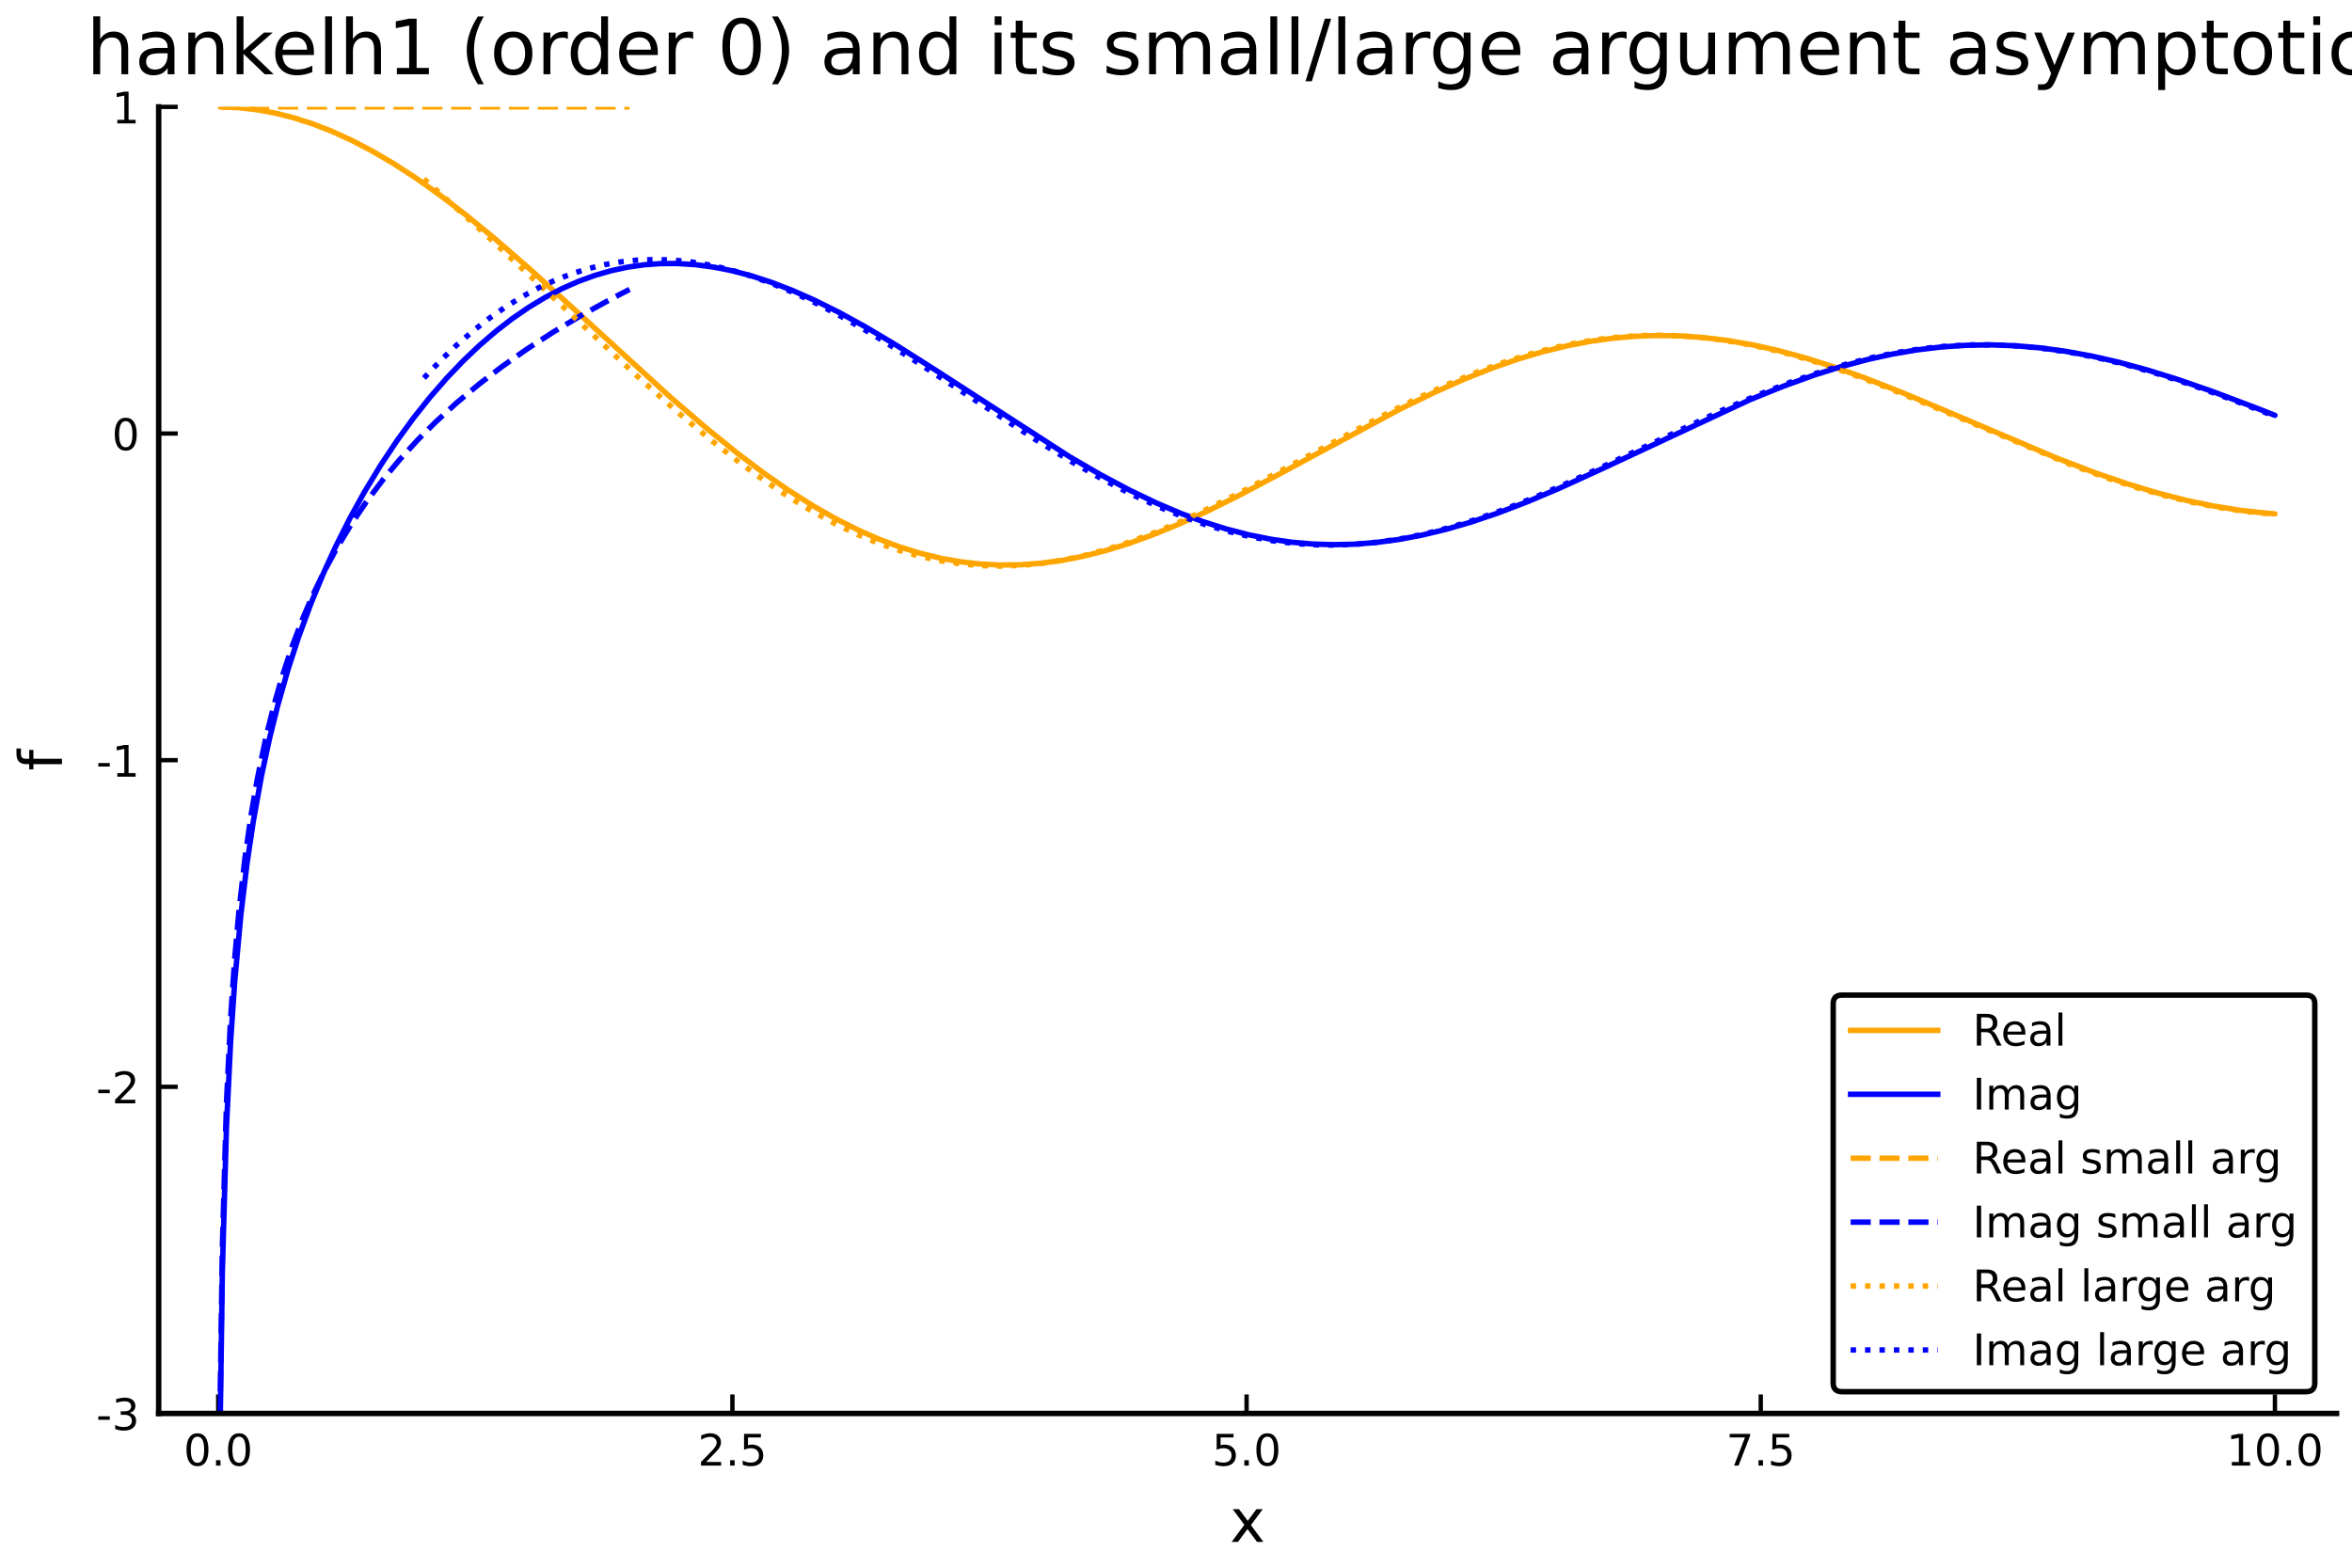 <?xml version="1.0" encoding="utf-8" standalone="no"?>
<!DOCTYPE svg PUBLIC "-//W3C//DTD SVG 1.1//EN"
  "http://www.w3.org/Graphics/SVG/1.1/DTD/svg11.dtd">
<!-- Created with matplotlib (https://matplotlib.org/) -->
<svg height="288pt" version="1.1" viewBox="0 0 432 288" width="432pt" xmlns="http://www.w3.org/2000/svg" xmlns:xlink="http://www.w3.org/1999/xlink">
 <defs>
  <style type="text/css">*{stroke-linecap:butt;stroke-linejoin:round;}</style>
 </defs>
 <g id="figure_1">
  <g id="patch_1">
   <path d="M 0 288 
L 432 288 
L 432 0 
L 0 0 
z
" style="fill:#ffffff;"/>
  </g>
  <g id="axes_1">
   <g id="patch_2">
    <path d="M 29.145 259.665 
L 429.165 259.665 
L 429.165 19.635 
L 29.145 19.635 
z
" style="fill:#ffffff;"/>
   </g>
   <g id="line2d_1">
    <path clip-path="url(#p95ff1a5fd1)" d="M 40.466 19.636 
L 43.866 19.785 
L 47.266 20.175 
L 50.665 20.805 
L 54.065 21.671 
L 57.465 22.767 
L 60.865 24.088 
L 64.642 25.808 
L 68.42 27.781 
L 72.197 29.994 
L 76.353 32.684 
L 80.886 35.898 
L 85.797 39.669 
L 91.085 44.015 
L 97.507 49.6 
L 105.818 57.15 
L 123.195 73.02 
L 129.616 78.55 
L 135.283 83.139 
L 140.194 86.843 
L 144.727 89.999 
L 149.26 92.876 
L 153.415 95.247 
L 157.57 97.348 
L 161.348 99.012 
L 165.125 100.434 
L 168.903 101.609 
L 172.681 102.534 
L 176.458 103.208 
L 179.858 103.599 
L 183.635 103.799 
L 187.413 103.755 
L 191.191 103.474 
L 194.968 102.965 
L 198.746 102.239 
L 202.901 101.202 
L 207.056 99.933 
L 211.589 98.31 
L 216.5 96.301 
L 221.789 93.89 
L 227.833 90.886 
L 235.766 86.672 
L 256.92 75.274 
L 263.342 72.143 
L 269.008 69.628 
L 273.919 67.676 
L 278.83 65.965 
L 283.363 64.619 
L 287.896 63.512 
L 292.051 62.716 
L 296.207 62.136 
L 300.362 61.776 
L 304.517 61.635 
L 308.673 61.713 
L 312.828 62.004 
L 317.361 62.559 
L 321.894 63.347 
L 326.427 64.356 
L 331.338 65.676 
L 336.627 67.334 
L 342.293 69.342 
L 349.092 72 
L 357.781 75.655 
L 377.802 84.168 
L 384.602 86.775 
L 390.646 88.86 
L 396.312 90.572 
L 401.601 91.925 
L 406.511 92.952 
L 411.422 93.741 
L 415.955 94.251 
L 417.844 94.4 
L 417.844 94.4 
" style="fill:none;stroke:#ffa500;stroke-linecap:round;"/>
   </g>
   <g id="matplotlib.axis_1">
    <g id="xtick_1">
     <g id="line2d_2">
      <defs>
       <path d="M 0 0 
L 0 -3.5 
" id="m5771748c07" style="stroke:#000000;stroke-width:0.8;"/>
      </defs>
      <g>
       <use style="stroke:#000000;stroke-width:0.8;" x="40.088" xlink:href="#m5771748c07" y="259.665"/>
      </g>
     </g>
     <g id="text_1">
      <!-- 0.0 -->
      <g transform="translate(33.727 269.244)scale(0.08 -0.08)">
       <defs>
        <path d="M 31.781 66.406 
Q 24.172 66.406 20.328 58.906 
Q 16.5 51.422 16.5 36.375 
Q 16.5 21.391 20.328 13.891 
Q 24.172 6.391 31.781 6.391 
Q 39.453 6.391 43.281 13.891 
Q 47.125 21.391 47.125 36.375 
Q 47.125 51.422 43.281 58.906 
Q 39.453 66.406 31.781 66.406 
z
M 31.781 74.219 
Q 44.047 74.219 50.516 64.516 
Q 56.984 54.828 56.984 36.375 
Q 56.984 17.969 50.516 8.266 
Q 44.047 -1.422 31.781 -1.422 
Q 19.531 -1.422 13.062 8.266 
Q 6.594 17.969 6.594 36.375 
Q 6.594 54.828 13.062 64.516 
Q 19.531 74.219 31.781 74.219 
z
" id="DejaVuSans-48"/>
        <path d="M 10.688 12.406 
L 21 12.406 
L 21 0 
L 10.688 0 
z
" id="DejaVuSans-46"/>
       </defs>
       <use xlink:href="#DejaVuSans-48"/>
       <use x="63.623" xlink:href="#DejaVuSans-46"/>
       <use x="95.41" xlink:href="#DejaVuSans-48"/>
      </g>
     </g>
    </g>
    <g id="xtick_2">
     <g id="line2d_3">
      <g>
       <use style="stroke:#000000;stroke-width:0.8;" x="134.527" xlink:href="#m5771748c07" y="259.665"/>
      </g>
     </g>
     <g id="text_2">
      <!-- 2.5 -->
      <g transform="translate(128.166 269.244)scale(0.08 -0.08)">
       <defs>
        <path d="M 19.188 8.297 
L 53.609 8.297 
L 53.609 0 
L 7.328 0 
L 7.328 8.297 
Q 12.938 14.109 22.625 23.891 
Q 32.328 33.688 34.812 36.531 
Q 39.547 41.844 41.422 45.531 
Q 43.312 49.219 43.312 52.781 
Q 43.312 58.594 39.234 62.25 
Q 35.156 65.922 28.609 65.922 
Q 23.969 65.922 18.812 64.312 
Q 13.672 62.703 7.812 59.422 
L 7.812 69.391 
Q 13.766 71.781 18.938 73 
Q 24.125 74.219 28.422 74.219 
Q 39.75 74.219 46.484 68.547 
Q 53.219 62.891 53.219 53.422 
Q 53.219 48.922 51.531 44.891 
Q 49.859 40.875 45.406 35.406 
Q 44.188 33.984 37.641 27.219 
Q 31.109 20.453 19.188 8.297 
z
" id="DejaVuSans-50"/>
        <path d="M 10.797 72.906 
L 49.516 72.906 
L 49.516 64.594 
L 19.828 64.594 
L 19.828 46.734 
Q 21.969 47.469 24.109 47.828 
Q 26.266 48.188 28.422 48.188 
Q 40.625 48.188 47.75 41.5 
Q 54.891 34.812 54.891 23.391 
Q 54.891 11.625 47.562 5.094 
Q 40.234 -1.422 26.906 -1.422 
Q 22.312 -1.422 17.547 -0.641 
Q 12.797 0.141 7.719 1.703 
L 7.719 11.625 
Q 12.109 9.234 16.797 8.062 
Q 21.484 6.891 26.703 6.891 
Q 35.156 6.891 40.078 11.328 
Q 45.016 15.766 45.016 23.391 
Q 45.016 31 40.078 35.438 
Q 35.156 39.891 26.703 39.891 
Q 22.75 39.891 18.812 39.016 
Q 14.891 38.141 10.797 36.281 
z
" id="DejaVuSans-53"/>
       </defs>
       <use xlink:href="#DejaVuSans-50"/>
       <use x="63.623" xlink:href="#DejaVuSans-46"/>
       <use x="95.41" xlink:href="#DejaVuSans-53"/>
      </g>
     </g>
    </g>
    <g id="xtick_3">
     <g id="line2d_4">
      <g>
       <use style="stroke:#000000;stroke-width:0.8;" x="228.966" xlink:href="#m5771748c07" y="259.665"/>
      </g>
     </g>
     <g id="text_3">
      <!-- 5.0 -->
      <g transform="translate(222.605 269.244)scale(0.08 -0.08)">
       <use xlink:href="#DejaVuSans-53"/>
       <use x="63.623" xlink:href="#DejaVuSans-46"/>
       <use x="95.41" xlink:href="#DejaVuSans-48"/>
      </g>
     </g>
    </g>
    <g id="xtick_4">
     <g id="line2d_5">
      <g>
       <use style="stroke:#000000;stroke-width:0.8;" x="323.405" xlink:href="#m5771748c07" y="259.665"/>
      </g>
     </g>
     <g id="text_4">
      <!-- 7.5 -->
      <g transform="translate(317.044 269.244)scale(0.08 -0.08)">
       <defs>
        <path d="M 8.203 72.906 
L 55.078 72.906 
L 55.078 68.703 
L 28.609 0 
L 18.312 0 
L 43.219 64.594 
L 8.203 64.594 
z
" id="DejaVuSans-55"/>
       </defs>
       <use xlink:href="#DejaVuSans-55"/>
       <use x="63.623" xlink:href="#DejaVuSans-46"/>
       <use x="95.41" xlink:href="#DejaVuSans-53"/>
      </g>
     </g>
    </g>
    <g id="xtick_5">
     <g id="line2d_6">
      <g>
       <use style="stroke:#000000;stroke-width:0.8;" x="417.844" xlink:href="#m5771748c07" y="259.665"/>
      </g>
     </g>
     <g id="text_5">
      <!-- 10.0 -->
      <g transform="translate(408.938 269.244)scale(0.08 -0.08)">
       <defs>
        <path d="M 12.406 8.297 
L 28.516 8.297 
L 28.516 63.922 
L 10.984 60.406 
L 10.984 69.391 
L 28.422 72.906 
L 38.281 72.906 
L 38.281 8.297 
L 54.391 8.297 
L 54.391 0 
L 12.406 0 
z
" id="DejaVuSans-49"/>
       </defs>
       <use xlink:href="#DejaVuSans-49"/>
       <use x="63.623" xlink:href="#DejaVuSans-48"/>
       <use x="127.246" xlink:href="#DejaVuSans-46"/>
       <use x="159.033" xlink:href="#DejaVuSans-48"/>
      </g>
     </g>
    </g>
    <g id="text_6">
     <!-- x -->
     <g transform="translate(225.9 283.266)scale(0.11 -0.11)">
      <defs>
       <path d="M 54.891 54.688 
L 35.109 28.078 
L 55.906 0 
L 45.312 0 
L 29.391 21.484 
L 13.484 0 
L 2.875 0 
L 24.125 28.609 
L 4.688 54.688 
L 15.281 54.688 
L 29.781 35.203 
L 44.281 54.688 
z
" id="DejaVuSans-120"/>
      </defs>
      <use xlink:href="#DejaVuSans-120"/>
     </g>
    </g>
   </g>
   <g id="matplotlib.axis_2">
    <g id="ytick_1">
     <g id="line2d_7">
      <defs>
       <path d="M 0 0 
L 3.5 0 
" id="m0cb9848ecf" style="stroke:#000000;stroke-width:0.8;"/>
      </defs>
      <g>
       <use style="stroke:#000000;stroke-width:0.8;" x="29.145" xlink:href="#m0cb9848ecf" y="259.665"/>
      </g>
     </g>
     <g id="text_7">
      <!-- -3 -->
      <g transform="translate(17.668 262.705)scale(0.08 -0.08)">
       <defs>
        <path d="M 4.891 31.391 
L 31.203 31.391 
L 31.203 23.391 
L 4.891 23.391 
z
" id="DejaVuSans-45"/>
        <path d="M 40.578 39.312 
Q 47.656 37.797 51.625 33 
Q 55.609 28.219 55.609 21.188 
Q 55.609 10.406 48.188 4.484 
Q 40.766 -1.422 27.094 -1.422 
Q 22.516 -1.422 17.656 -0.516 
Q 12.797 0.391 7.625 2.203 
L 7.625 11.719 
Q 11.719 9.328 16.594 8.109 
Q 21.484 6.891 26.812 6.891 
Q 36.078 6.891 40.938 10.547 
Q 45.797 14.203 45.797 21.188 
Q 45.797 27.641 41.281 31.266 
Q 36.766 34.906 28.719 34.906 
L 20.219 34.906 
L 20.219 43.016 
L 29.109 43.016 
Q 36.375 43.016 40.234 45.922 
Q 44.094 48.828 44.094 54.297 
Q 44.094 59.906 40.109 62.906 
Q 36.141 65.922 28.719 65.922 
Q 24.656 65.922 20.016 65.031 
Q 15.375 64.156 9.812 62.312 
L 9.812 71.094 
Q 15.438 72.656 20.344 73.438 
Q 25.25 74.219 29.594 74.219 
Q 40.828 74.219 47.359 69.109 
Q 53.906 64.016 53.906 55.328 
Q 53.906 49.266 50.438 45.094 
Q 46.969 40.922 40.578 39.312 
z
" id="DejaVuSans-51"/>
       </defs>
       <use xlink:href="#DejaVuSans-45"/>
       <use x="36.084" xlink:href="#DejaVuSans-51"/>
      </g>
     </g>
    </g>
    <g id="ytick_2">
     <g id="line2d_8">
      <g>
       <use style="stroke:#000000;stroke-width:0.8;" x="29.145" xlink:href="#m0cb9848ecf" y="199.658"/>
      </g>
     </g>
     <g id="text_8">
      <!-- -2 -->
      <g transform="translate(17.668 202.697)scale(0.08 -0.08)">
       <use xlink:href="#DejaVuSans-45"/>
       <use x="36.084" xlink:href="#DejaVuSans-50"/>
      </g>
     </g>
    </g>
    <g id="ytick_3">
     <g id="line2d_9">
      <g>
       <use style="stroke:#000000;stroke-width:0.8;" x="29.145" xlink:href="#m0cb9848ecf" y="139.65"/>
      </g>
     </g>
     <g id="text_9">
      <!-- -1 -->
      <g transform="translate(17.668 142.689)scale(0.08 -0.08)">
       <use xlink:href="#DejaVuSans-45"/>
       <use x="36.084" xlink:href="#DejaVuSans-49"/>
      </g>
     </g>
    </g>
    <g id="ytick_4">
     <g id="line2d_10">
      <g>
       <use style="stroke:#000000;stroke-width:0.8;" x="29.145" xlink:href="#m0cb9848ecf" y="79.642"/>
      </g>
     </g>
     <g id="text_10">
      <!-- 0 -->
      <g transform="translate(20.555 82.682)scale(0.08 -0.08)">
       <use xlink:href="#DejaVuSans-48"/>
      </g>
     </g>
    </g>
    <g id="ytick_5">
     <g id="line2d_11">
      <g>
       <use style="stroke:#000000;stroke-width:0.8;" x="29.145" xlink:href="#m0cb9848ecf" y="19.635"/>
      </g>
     </g>
     <g id="text_11">
      <!-- 1 -->
      <g transform="translate(20.555 22.674)scale(0.08 -0.08)">
       <use xlink:href="#DejaVuSans-49"/>
      </g>
     </g>
    </g>
    <g id="text_12">
     <!-- f -->
     <g transform="translate(11.381 141.586)rotate(-90)scale(0.11 -0.11)">
      <defs>
       <path d="M 37.109 75.984 
L 37.109 68.5 
L 28.516 68.5 
Q 23.688 68.5 21.797 66.547 
Q 19.922 64.594 19.922 59.516 
L 19.922 54.688 
L 34.719 54.688 
L 34.719 47.703 
L 19.922 47.703 
L 19.922 0 
L 10.891 0 
L 10.891 47.703 
L 2.297 47.703 
L 2.297 54.688 
L 10.891 54.688 
L 10.891 58.5 
Q 10.891 67.625 15.141 71.797 
Q 19.391 75.984 28.609 75.984 
z
" id="DejaVuSans-102"/>
      </defs>
      <use xlink:href="#DejaVuSans-102"/>
     </g>
    </g>
   </g>
   <g id="line2d_12">
    <path clip-path="url(#p95ff1a5fd1)" d="M 40.466 259.993 
L 40.844 233.499 
L 41.599 206.973 
L 42.355 191.414 
L 43.11 180.337 
L 44.244 168.01 
L 45.377 158.605 
L 46.51 150.968 
L 48.021 142.567 
L 49.532 135.544 
L 51.043 129.482 
L 52.932 122.882 
L 54.821 117.089 
L 57.087 110.932 
L 59.354 105.441 
L 61.62 100.474 
L 64.265 95.213 
L 66.909 90.426 
L 69.931 85.442 
L 72.953 80.903 
L 75.975 76.757 
L 78.997 72.963 
L 82.019 69.495 
L 85.041 66.331 
L 88.063 63.455 
L 91.085 60.855 
L 94.107 58.522 
L 97.129 56.447 
L 100.151 54.624 
L 103.173 53.047 
L 106.195 51.709 
L 109.218 50.606 
L 112.24 49.732 
L 115.262 49.082 
L 118.284 48.648 
L 121.306 48.426 
L 124.328 48.408 
L 127.728 48.622 
L 131.127 49.075 
L 134.527 49.754 
L 137.927 50.647 
L 141.705 51.873 
L 145.482 53.327 
L 149.637 55.164 
L 154.17 57.421 
L 159.081 60.119 
L 164.748 63.495 
L 171.925 68.054 
L 196.479 83.924 
L 202.145 87.209 
L 207.434 90.024 
L 212.345 92.381 
L 216.878 94.31 
L 221.033 95.854 
L 225.189 97.168 
L 229.344 98.243 
L 233.499 99.073 
L 237.277 99.611 
L 241.054 99.94 
L 244.832 100.063 
L 248.609 99.981 
L 252.765 99.661 
L 256.92 99.106 
L 261.075 98.33 
L 265.608 97.244 
L 270.142 95.93 
L 275.052 94.274 
L 280.341 92.256 
L 286.385 89.708 
L 293.94 86.26 
L 321.516 73.391 
L 327.56 70.95 
L 333.227 68.907 
L 338.138 67.359 
L 343.048 66.043 
L 347.581 65.048 
L 352.115 64.276 
L 356.648 63.734 
L 361.181 63.428 
L 365.714 63.357 
L 370.247 63.52 
L 374.78 63.911 
L 379.313 64.522 
L 384.224 65.417 
L 389.135 66.539 
L 394.423 67.974 
L 400.089 69.738 
L 406.511 71.969 
L 414.444 74.966 
L 417.844 76.302 
L 417.844 76.302 
" style="fill:none;stroke:#0000ff;stroke-linecap:round;"/>
   </g>
   <g id="patch_3">
    <path d="M 29.145 259.665 
L 29.145 19.635 
" style="fill:none;stroke:#000000;stroke-linecap:square;stroke-linejoin:miter;"/>
   </g>
   <g id="patch_4">
    <path d="M 29.145 259.665 
L 429.165 259.665 
" style="fill:none;stroke:#000000;stroke-linecap:square;stroke-linejoin:miter;"/>
   </g>
   <g id="line2d_13">
    <path clip-path="url(#p95ff1a5fd1)" d="M 40.466 19.635 
L 115.639 19.635 
L 115.639 19.635 
" style="fill:none;stroke:#ffa500;stroke-dasharray:3.7,1.6;stroke-dashoffset:0;"/>
   </g>
   <g id="text_13">
    <!-- hankelh1 (order 0) and its small/large argument asymptotics -->
    <g transform="translate(15.863 13.635)scale(0.14 -0.14)">
     <defs>
      <path d="M 54.891 33.016 
L 54.891 0 
L 45.906 0 
L 45.906 32.719 
Q 45.906 40.484 42.875 44.328 
Q 39.844 48.188 33.797 48.188 
Q 26.516 48.188 22.312 43.547 
Q 18.109 38.922 18.109 30.906 
L 18.109 0 
L 9.078 0 
L 9.078 75.984 
L 18.109 75.984 
L 18.109 46.188 
Q 21.344 51.125 25.703 53.562 
Q 30.078 56 35.797 56 
Q 45.219 56 50.047 50.172 
Q 54.891 44.344 54.891 33.016 
z
" id="DejaVuSans-104"/>
      <path d="M 34.281 27.484 
Q 23.391 27.484 19.188 25 
Q 14.984 22.516 14.984 16.5 
Q 14.984 11.719 18.141 8.906 
Q 21.297 6.109 26.703 6.109 
Q 34.188 6.109 38.703 11.406 
Q 43.219 16.703 43.219 25.484 
L 43.219 27.484 
z
M 52.203 31.203 
L 52.203 0 
L 43.219 0 
L 43.219 8.297 
Q 40.141 3.328 35.547 0.953 
Q 30.953 -1.422 24.312 -1.422 
Q 15.922 -1.422 10.953 3.297 
Q 6 8.016 6 15.922 
Q 6 25.141 12.172 29.828 
Q 18.359 34.516 30.609 34.516 
L 43.219 34.516 
L 43.219 35.406 
Q 43.219 41.609 39.141 45 
Q 35.062 48.391 27.688 48.391 
Q 23 48.391 18.547 47.266 
Q 14.109 46.141 10.016 43.891 
L 10.016 52.203 
Q 14.938 54.109 19.578 55.047 
Q 24.219 56 28.609 56 
Q 40.484 56 46.344 49.844 
Q 52.203 43.703 52.203 31.203 
z
" id="DejaVuSans-97"/>
      <path d="M 54.891 33.016 
L 54.891 0 
L 45.906 0 
L 45.906 32.719 
Q 45.906 40.484 42.875 44.328 
Q 39.844 48.188 33.797 48.188 
Q 26.516 48.188 22.312 43.547 
Q 18.109 38.922 18.109 30.906 
L 18.109 0 
L 9.078 0 
L 9.078 54.688 
L 18.109 54.688 
L 18.109 46.188 
Q 21.344 51.125 25.703 53.562 
Q 30.078 56 35.797 56 
Q 45.219 56 50.047 50.172 
Q 54.891 44.344 54.891 33.016 
z
" id="DejaVuSans-110"/>
      <path d="M 9.078 75.984 
L 18.109 75.984 
L 18.109 31.109 
L 44.922 54.688 
L 56.391 54.688 
L 27.391 29.109 
L 57.625 0 
L 45.906 0 
L 18.109 26.703 
L 18.109 0 
L 9.078 0 
z
" id="DejaVuSans-107"/>
      <path d="M 56.203 29.594 
L 56.203 25.203 
L 14.891 25.203 
Q 15.484 15.922 20.484 11.062 
Q 25.484 6.203 34.422 6.203 
Q 39.594 6.203 44.453 7.469 
Q 49.312 8.734 54.109 11.281 
L 54.109 2.781 
Q 49.266 0.734 44.188 -0.344 
Q 39.109 -1.422 33.891 -1.422 
Q 20.797 -1.422 13.156 6.188 
Q 5.516 13.812 5.516 26.812 
Q 5.516 40.234 12.766 48.109 
Q 20.016 56 32.328 56 
Q 43.359 56 49.781 48.891 
Q 56.203 41.797 56.203 29.594 
z
M 47.219 32.234 
Q 47.125 39.594 43.094 43.984 
Q 39.062 48.391 32.422 48.391 
Q 24.906 48.391 20.391 44.141 
Q 15.875 39.891 15.188 32.172 
z
" id="DejaVuSans-101"/>
      <path d="M 9.422 75.984 
L 18.406 75.984 
L 18.406 0 
L 9.422 0 
z
" id="DejaVuSans-108"/>
      <path id="DejaVuSans-32"/>
      <path d="M 31 75.875 
Q 24.469 64.656 21.281 53.656 
Q 18.109 42.672 18.109 31.391 
Q 18.109 20.125 21.312 9.062 
Q 24.516 -2 31 -13.188 
L 23.188 -13.188 
Q 15.875 -1.703 12.234 9.375 
Q 8.594 20.453 8.594 31.391 
Q 8.594 42.281 12.203 53.312 
Q 15.828 64.359 23.188 75.875 
z
" id="DejaVuSans-40"/>
      <path d="M 30.609 48.391 
Q 23.391 48.391 19.188 42.75 
Q 14.984 37.109 14.984 27.297 
Q 14.984 17.484 19.156 11.844 
Q 23.344 6.203 30.609 6.203 
Q 37.797 6.203 41.984 11.859 
Q 46.188 17.531 46.188 27.297 
Q 46.188 37.016 41.984 42.703 
Q 37.797 48.391 30.609 48.391 
z
M 30.609 56 
Q 42.328 56 49.016 48.375 
Q 55.719 40.766 55.719 27.297 
Q 55.719 13.875 49.016 6.219 
Q 42.328 -1.422 30.609 -1.422 
Q 18.844 -1.422 12.172 6.219 
Q 5.516 13.875 5.516 27.297 
Q 5.516 40.766 12.172 48.375 
Q 18.844 56 30.609 56 
z
" id="DejaVuSans-111"/>
      <path d="M 41.109 46.297 
Q 39.594 47.172 37.812 47.578 
Q 36.031 48 33.891 48 
Q 26.266 48 22.188 43.047 
Q 18.109 38.094 18.109 28.812 
L 18.109 0 
L 9.078 0 
L 9.078 54.688 
L 18.109 54.688 
L 18.109 46.188 
Q 20.953 51.172 25.484 53.578 
Q 30.031 56 36.531 56 
Q 37.453 56 38.578 55.875 
Q 39.703 55.766 41.062 55.516 
z
" id="DejaVuSans-114"/>
      <path d="M 45.406 46.391 
L 45.406 75.984 
L 54.391 75.984 
L 54.391 0 
L 45.406 0 
L 45.406 8.203 
Q 42.578 3.328 38.25 0.953 
Q 33.938 -1.422 27.875 -1.422 
Q 17.969 -1.422 11.734 6.484 
Q 5.516 14.406 5.516 27.297 
Q 5.516 40.188 11.734 48.094 
Q 17.969 56 27.875 56 
Q 33.938 56 38.25 53.625 
Q 42.578 51.266 45.406 46.391 
z
M 14.797 27.297 
Q 14.797 17.391 18.875 11.75 
Q 22.953 6.109 30.078 6.109 
Q 37.203 6.109 41.297 11.75 
Q 45.406 17.391 45.406 27.297 
Q 45.406 37.203 41.297 42.844 
Q 37.203 48.484 30.078 48.484 
Q 22.953 48.484 18.875 42.844 
Q 14.797 37.203 14.797 27.297 
z
" id="DejaVuSans-100"/>
      <path d="M 8.016 75.875 
L 15.828 75.875 
Q 23.141 64.359 26.781 53.312 
Q 30.422 42.281 30.422 31.391 
Q 30.422 20.453 26.781 9.375 
Q 23.141 -1.703 15.828 -13.188 
L 8.016 -13.188 
Q 14.5 -2 17.703 9.062 
Q 20.906 20.125 20.906 31.391 
Q 20.906 42.672 17.703 53.656 
Q 14.5 64.656 8.016 75.875 
z
" id="DejaVuSans-41"/>
      <path d="M 9.422 54.688 
L 18.406 54.688 
L 18.406 0 
L 9.422 0 
z
M 9.422 75.984 
L 18.406 75.984 
L 18.406 64.594 
L 9.422 64.594 
z
" id="DejaVuSans-105"/>
      <path d="M 18.312 70.219 
L 18.312 54.688 
L 36.812 54.688 
L 36.812 47.703 
L 18.312 47.703 
L 18.312 18.016 
Q 18.312 11.328 20.141 9.422 
Q 21.969 7.516 27.594 7.516 
L 36.812 7.516 
L 36.812 0 
L 27.594 0 
Q 17.188 0 13.234 3.875 
Q 9.281 7.766 9.281 18.016 
L 9.281 47.703 
L 2.688 47.703 
L 2.688 54.688 
L 9.281 54.688 
L 9.281 70.219 
z
" id="DejaVuSans-116"/>
      <path d="M 44.281 53.078 
L 44.281 44.578 
Q 40.484 46.531 36.375 47.5 
Q 32.281 48.484 27.875 48.484 
Q 21.188 48.484 17.844 46.438 
Q 14.5 44.391 14.5 40.281 
Q 14.5 37.156 16.891 35.375 
Q 19.281 33.594 26.516 31.984 
L 29.594 31.297 
Q 39.156 29.25 43.188 25.516 
Q 47.219 21.781 47.219 15.094 
Q 47.219 7.469 41.188 3.016 
Q 35.156 -1.422 24.609 -1.422 
Q 20.219 -1.422 15.453 -0.562 
Q 10.688 0.297 5.422 2 
L 5.422 11.281 
Q 10.406 8.688 15.234 7.391 
Q 20.062 6.109 24.812 6.109 
Q 31.156 6.109 34.562 8.281 
Q 37.984 10.453 37.984 14.406 
Q 37.984 18.062 35.516 20.016 
Q 33.062 21.969 24.703 23.781 
L 21.578 24.516 
Q 13.234 26.266 9.516 29.906 
Q 5.812 33.547 5.812 39.891 
Q 5.812 47.609 11.281 51.797 
Q 16.75 56 26.812 56 
Q 31.781 56 36.172 55.266 
Q 40.578 54.547 44.281 53.078 
z
" id="DejaVuSans-115"/>
      <path d="M 52 44.188 
Q 55.375 50.25 60.062 53.125 
Q 64.75 56 71.094 56 
Q 79.641 56 84.281 50.016 
Q 88.922 44.047 88.922 33.016 
L 88.922 0 
L 79.891 0 
L 79.891 32.719 
Q 79.891 40.578 77.094 44.375 
Q 74.312 48.188 68.609 48.188 
Q 61.625 48.188 57.562 43.547 
Q 53.516 38.922 53.516 30.906 
L 53.516 0 
L 44.484 0 
L 44.484 32.719 
Q 44.484 40.625 41.703 44.406 
Q 38.922 48.188 33.109 48.188 
Q 26.219 48.188 22.156 43.531 
Q 18.109 38.875 18.109 30.906 
L 18.109 0 
L 9.078 0 
L 9.078 54.688 
L 18.109 54.688 
L 18.109 46.188 
Q 21.188 51.219 25.484 53.609 
Q 29.781 56 35.688 56 
Q 41.656 56 45.828 52.969 
Q 50 49.953 52 44.188 
z
" id="DejaVuSans-109"/>
      <path d="M 25.391 72.906 
L 33.688 72.906 
L 8.297 -9.281 
L 0 -9.281 
z
" id="DejaVuSans-47"/>
      <path d="M 45.406 27.984 
Q 45.406 37.75 41.375 43.109 
Q 37.359 48.484 30.078 48.484 
Q 22.859 48.484 18.828 43.109 
Q 14.797 37.75 14.797 27.984 
Q 14.797 18.266 18.828 12.891 
Q 22.859 7.516 30.078 7.516 
Q 37.359 7.516 41.375 12.891 
Q 45.406 18.266 45.406 27.984 
z
M 54.391 6.781 
Q 54.391 -7.172 48.188 -13.984 
Q 42 -20.797 29.203 -20.797 
Q 24.469 -20.797 20.266 -20.094 
Q 16.062 -19.391 12.109 -17.922 
L 12.109 -9.188 
Q 16.062 -11.328 19.922 -12.344 
Q 23.781 -13.375 27.781 -13.375 
Q 36.625 -13.375 41.016 -8.766 
Q 45.406 -4.156 45.406 5.172 
L 45.406 9.625 
Q 42.625 4.781 38.281 2.391 
Q 33.938 0 27.875 0 
Q 17.828 0 11.672 7.656 
Q 5.516 15.328 5.516 27.984 
Q 5.516 40.672 11.672 48.328 
Q 17.828 56 27.875 56 
Q 33.938 56 38.281 53.609 
Q 42.625 51.219 45.406 46.391 
L 45.406 54.688 
L 54.391 54.688 
z
" id="DejaVuSans-103"/>
      <path d="M 8.5 21.578 
L 8.5 54.688 
L 17.484 54.688 
L 17.484 21.922 
Q 17.484 14.156 20.5 10.266 
Q 23.531 6.391 29.594 6.391 
Q 36.859 6.391 41.078 11.031 
Q 45.312 15.672 45.312 23.688 
L 45.312 54.688 
L 54.297 54.688 
L 54.297 0 
L 45.312 0 
L 45.312 8.406 
Q 42.047 3.422 37.719 1 
Q 33.406 -1.422 27.688 -1.422 
Q 18.266 -1.422 13.375 4.438 
Q 8.5 10.297 8.5 21.578 
z
M 31.109 56 
z
" id="DejaVuSans-117"/>
      <path d="M 32.172 -5.078 
Q 28.375 -14.844 24.75 -17.812 
Q 21.141 -20.797 15.094 -20.797 
L 7.906 -20.797 
L 7.906 -13.281 
L 13.188 -13.281 
Q 16.891 -13.281 18.938 -11.516 
Q 21 -9.766 23.484 -3.219 
L 25.094 0.875 
L 2.984 54.688 
L 12.5 54.688 
L 29.594 11.922 
L 46.688 54.688 
L 56.203 54.688 
z
" id="DejaVuSans-121"/>
      <path d="M 18.109 8.203 
L 18.109 -20.797 
L 9.078 -20.797 
L 9.078 54.688 
L 18.109 54.688 
L 18.109 46.391 
Q 20.953 51.266 25.266 53.625 
Q 29.594 56 35.594 56 
Q 45.562 56 51.781 48.094 
Q 58.016 40.188 58.016 27.297 
Q 58.016 14.406 51.781 6.484 
Q 45.562 -1.422 35.594 -1.422 
Q 29.594 -1.422 25.266 0.953 
Q 20.953 3.328 18.109 8.203 
z
M 48.688 27.297 
Q 48.688 37.203 44.609 42.844 
Q 40.531 48.484 33.406 48.484 
Q 26.266 48.484 22.188 42.844 
Q 18.109 37.203 18.109 27.297 
Q 18.109 17.391 22.188 11.75 
Q 26.266 6.109 33.406 6.109 
Q 40.531 6.109 44.609 11.75 
Q 48.688 17.391 48.688 27.297 
z
" id="DejaVuSans-112"/>
      <path d="M 48.781 52.594 
L 48.781 44.188 
Q 44.969 46.297 41.141 47.344 
Q 37.312 48.391 33.406 48.391 
Q 24.656 48.391 19.812 42.844 
Q 14.984 37.312 14.984 27.297 
Q 14.984 17.281 19.812 11.734 
Q 24.656 6.203 33.406 6.203 
Q 37.312 6.203 41.141 7.25 
Q 44.969 8.297 48.781 10.406 
L 48.781 2.094 
Q 45.016 0.344 40.984 -0.531 
Q 36.969 -1.422 32.422 -1.422 
Q 20.062 -1.422 12.781 6.344 
Q 5.516 14.109 5.516 27.297 
Q 5.516 40.672 12.859 48.328 
Q 20.219 56 33.016 56 
Q 37.156 56 41.109 55.141 
Q 45.062 54.297 48.781 52.594 
z
" id="DejaVuSans-99"/>
     </defs>
     <use xlink:href="#DejaVuSans-104"/>
     <use x="63.379" xlink:href="#DejaVuSans-97"/>
     <use x="124.658" xlink:href="#DejaVuSans-110"/>
     <use x="188.037" xlink:href="#DejaVuSans-107"/>
     <use x="242.322" xlink:href="#DejaVuSans-101"/>
     <use x="303.846" xlink:href="#DejaVuSans-108"/>
     <use x="331.629" xlink:href="#DejaVuSans-104"/>
     <use x="395.008" xlink:href="#DejaVuSans-49"/>
     <use x="458.631" xlink:href="#DejaVuSans-32"/>
     <use x="490.418" xlink:href="#DejaVuSans-40"/>
     <use x="529.432" xlink:href="#DejaVuSans-111"/>
     <use x="590.613" xlink:href="#DejaVuSans-114"/>
     <use x="629.977" xlink:href="#DejaVuSans-100"/>
     <use x="693.453" xlink:href="#DejaVuSans-101"/>
     <use x="754.977" xlink:href="#DejaVuSans-114"/>
     <use x="796.09" xlink:href="#DejaVuSans-32"/>
     <use x="827.877" xlink:href="#DejaVuSans-48"/>
     <use x="891.5" xlink:href="#DejaVuSans-41"/>
     <use x="930.514" xlink:href="#DejaVuSans-32"/>
     <use x="962.301" xlink:href="#DejaVuSans-97"/>
     <use x="1023.58" xlink:href="#DejaVuSans-110"/>
     <use x="1086.959" xlink:href="#DejaVuSans-100"/>
     <use x="1150.436" xlink:href="#DejaVuSans-32"/>
     <use x="1182.223" xlink:href="#DejaVuSans-105"/>
     <use x="1210.006" xlink:href="#DejaVuSans-116"/>
     <use x="1249.215" xlink:href="#DejaVuSans-115"/>
     <use x="1301.314" xlink:href="#DejaVuSans-32"/>
     <use x="1333.102" xlink:href="#DejaVuSans-115"/>
     <use x="1385.201" xlink:href="#DejaVuSans-109"/>
     <use x="1482.613" xlink:href="#DejaVuSans-97"/>
     <use x="1543.893" xlink:href="#DejaVuSans-108"/>
     <use x="1571.676" xlink:href="#DejaVuSans-108"/>
     <use x="1599.459" xlink:href="#DejaVuSans-47"/>
     <use x="1633.15" xlink:href="#DejaVuSans-108"/>
     <use x="1660.934" xlink:href="#DejaVuSans-97"/>
     <use x="1722.213" xlink:href="#DejaVuSans-114"/>
     <use x="1761.576" xlink:href="#DejaVuSans-103"/>
     <use x="1825.053" xlink:href="#DejaVuSans-101"/>
     <use x="1886.576" xlink:href="#DejaVuSans-32"/>
     <use x="1918.363" xlink:href="#DejaVuSans-97"/>
     <use x="1979.643" xlink:href="#DejaVuSans-114"/>
     <use x="2019.006" xlink:href="#DejaVuSans-103"/>
     <use x="2082.482" xlink:href="#DejaVuSans-117"/>
     <use x="2145.861" xlink:href="#DejaVuSans-109"/>
     <use x="2243.273" xlink:href="#DejaVuSans-101"/>
     <use x="2304.797" xlink:href="#DejaVuSans-110"/>
     <use x="2368.176" xlink:href="#DejaVuSans-116"/>
     <use x="2407.385" xlink:href="#DejaVuSans-32"/>
     <use x="2439.172" xlink:href="#DejaVuSans-97"/>
     <use x="2500.451" xlink:href="#DejaVuSans-115"/>
     <use x="2552.551" xlink:href="#DejaVuSans-121"/>
     <use x="2611.73" xlink:href="#DejaVuSans-109"/>
     <use x="2709.143" xlink:href="#DejaVuSans-112"/>
     <use x="2772.619" xlink:href="#DejaVuSans-116"/>
     <use x="2811.828" xlink:href="#DejaVuSans-111"/>
     <use x="2873.01" xlink:href="#DejaVuSans-116"/>
     <use x="2912.219" xlink:href="#DejaVuSans-105"/>
     <use x="2940.002" xlink:href="#DejaVuSans-99"/>
     <use x="2994.982" xlink:href="#DejaVuSans-115"/>
    </g>
   </g>
   <g id="line2d_14">
    <path clip-path="url(#p95ff1a5fd1)" d="M 40.466 255.569 
L 40.844 229.09 
L 41.599 202.61 
L 42.355 187.12 
L 43.11 176.13 
L 43.866 167.606 
L 44.999 157.583 
L 46.132 149.651 
L 47.266 143.086 
L 48.777 135.787 
L 50.288 129.662 
L 51.799 124.384 
L 53.687 118.672 
L 55.576 113.703 
L 57.465 109.307 
L 59.732 104.624 
L 61.998 100.452 
L 64.642 96.099 
L 67.287 92.192 
L 70.309 88.167 
L 73.331 84.526 
L 76.731 80.806 
L 80.13 77.416 
L 83.908 73.972 
L 88.063 70.511 
L 92.219 67.338 
L 96.752 64.153 
L 101.662 60.978 
L 106.951 57.83 
L 112.617 54.722 
L 115.639 53.163 
L 115.639 53.163 
" style="fill:none;stroke:#0000ff;stroke-dasharray:3.7,1.6;stroke-dashoffset:0;"/>
   </g>
   <g id="line2d_15">
    <path clip-path="url(#p95ff1a5fd1)" d="M 77.864 32.861 
L 89.196 43.088 
L 100.151 53.314 
L 117.528 69.562 
L 124.706 75.934 
L 130.75 80.996 
L 136.038 85.133 
L 140.949 88.687 
L 145.482 91.691 
L 149.637 94.189 
L 153.793 96.427 
L 157.57 98.224 
L 161.348 99.786 
L 165.125 101.107 
L 168.903 102.182 
L 172.681 103.008 
L 176.458 103.586 
L 180.236 103.917 
L 184.013 104.004 
L 187.791 103.852 
L 191.568 103.47 
L 195.346 102.865 
L 199.123 102.049 
L 203.279 100.922 
L 207.434 99.573 
L 211.967 97.871 
L 216.878 95.791 
L 222.544 93.133 
L 228.966 89.866 
L 238.032 84.975 
L 253.52 76.588 
L 260.32 73.175 
L 265.986 70.563 
L 271.275 68.362 
L 276.186 66.557 
L 280.719 65.116 
L 285.252 63.907 
L 289.785 62.944 
L 293.94 62.283 
L 298.095 61.841 
L 302.251 61.618 
L 306.406 61.613 
L 310.561 61.824 
L 314.717 62.244 
L 319.25 62.932 
L 323.783 63.846 
L 328.694 65.072 
L 333.982 66.641 
L 339.649 68.568 
L 346.07 71.002 
L 354.003 74.27 
L 380.824 85.565 
L 387.246 87.906 
L 392.912 89.742 
L 398.201 91.228 
L 403.112 92.388 
L 408.022 93.319 
L 412.555 93.965 
L 417.089 94.398 
L 417.844 94.45 
L 417.844 94.45 
" style="fill:none;stroke:#ffa500;stroke-dasharray:1,1.65;stroke-dashoffset:0;"/>
   </g>
   <g id="line2d_16">
    <path clip-path="url(#p95ff1a5fd1)" d="M 77.864 69.446 
L 80.886 66.265 
L 83.908 63.376 
L 86.93 60.762 
L 89.952 58.41 
L 92.974 56.309 
L 95.996 54.451 
L 99.018 52.83 
L 102.04 51.441 
L 105.062 50.277 
L 108.084 49.334 
L 111.106 48.608 
L 114.128 48.092 
L 117.15 47.782 
L 120.55 47.672 
L 123.95 47.805 
L 127.35 48.174 
L 130.75 48.766 
L 134.149 49.571 
L 137.927 50.701 
L 141.705 52.061 
L 145.86 53.801 
L 150.393 55.96 
L 155.304 58.565 
L 160.592 61.626 
L 167.014 65.613 
L 176.08 71.537 
L 190.057 80.676 
L 196.857 84.84 
L 202.523 88.057 
L 207.812 90.795 
L 212.723 93.072 
L 217.256 94.922 
L 221.411 96.388 
L 225.566 97.623 
L 229.722 98.619 
L 233.877 99.368 
L 237.655 99.832 
L 241.432 100.09 
L 245.21 100.142 
L 249.365 99.966 
L 253.52 99.552 
L 257.676 98.91 
L 261.831 98.051 
L 266.364 96.883 
L 271.275 95.369 
L 276.563 93.484 
L 282.23 91.216 
L 288.652 88.403 
L 297.34 84.334 
L 316.228 75.409 
L 323.027 72.486 
L 329.071 70.135 
L 334.36 68.313 
L 339.271 66.845 
L 344.182 65.614 
L 348.715 64.703 
L 353.248 64.018 
L 357.781 63.565 
L 362.314 63.347 
L 366.847 63.364 
L 371.38 63.612 
L 375.913 64.086 
L 380.446 64.774 
L 385.357 65.749 
L 390.646 67.042 
L 396.312 68.675 
L 402.356 70.657 
L 409.533 73.258 
L 417.844 76.483 
L 417.844 76.483 
" style="fill:none;stroke:#0000ff;stroke-dasharray:1,1.65;stroke-dashoffset:0;"/>
   </g>
   <g id="legend_1">
    <g id="patch_5">
     <path d="M 338.309 255.665 
L 423.565 255.665 
Q 425.165 255.665 425.165 254.065 
L 425.165 184.41 
Q 425.165 182.81 423.565 182.81 
L 338.309 182.81 
Q 336.709 182.81 336.709 184.41 
L 336.709 254.065 
Q 336.709 255.665 338.309 255.665 
z
" style="fill:#ffffff;stroke:#000000;stroke-linejoin:miter;"/>
    </g>
    <g id="line2d_17">
     <path d="M 339.909 189.289 
L 355.909 189.289 
" style="fill:none;stroke:#ffa500;stroke-linecap:square;"/>
    </g>
    <g id="line2d_18"/>
    <g id="text_14">
     <!-- Real -->
     <g transform="translate(362.309 192.089)scale(0.08 -0.08)">
      <defs>
       <path d="M 44.391 34.188 
Q 47.562 33.109 50.562 29.594 
Q 53.562 26.078 56.594 19.922 
L 66.609 0 
L 56 0 
L 46.688 18.703 
Q 43.062 26.031 39.672 28.422 
Q 36.281 30.812 30.422 30.812 
L 19.672 30.812 
L 19.672 0 
L 9.812 0 
L 9.812 72.906 
L 32.078 72.906 
Q 44.578 72.906 50.734 67.672 
Q 56.891 62.453 56.891 51.906 
Q 56.891 45.016 53.688 40.469 
Q 50.484 35.938 44.391 34.188 
z
M 19.672 64.797 
L 19.672 38.922 
L 32.078 38.922 
Q 39.203 38.922 42.844 42.219 
Q 46.484 45.516 46.484 51.906 
Q 46.484 58.297 42.844 61.547 
Q 39.203 64.797 32.078 64.797 
z
" id="DejaVuSans-82"/>
      </defs>
      <use xlink:href="#DejaVuSans-82"/>
      <use x="64.982" xlink:href="#DejaVuSans-101"/>
      <use x="126.506" xlink:href="#DejaVuSans-97"/>
      <use x="187.785" xlink:href="#DejaVuSans-108"/>
     </g>
    </g>
    <g id="line2d_19">
     <path d="M 339.909 201.032 
L 355.909 201.032 
" style="fill:none;stroke:#0000ff;stroke-linecap:square;"/>
    </g>
    <g id="line2d_20"/>
    <g id="text_15">
     <!-- Imag -->
     <g transform="translate(362.309 203.832)scale(0.08 -0.08)">
      <defs>
       <path d="M 9.812 72.906 
L 19.672 72.906 
L 19.672 0 
L 9.812 0 
z
" id="DejaVuSans-73"/>
      </defs>
      <use xlink:href="#DejaVuSans-73"/>
      <use x="29.492" xlink:href="#DejaVuSans-109"/>
      <use x="126.904" xlink:href="#DejaVuSans-97"/>
      <use x="188.184" xlink:href="#DejaVuSans-103"/>
     </g>
    </g>
    <g id="line2d_21">
     <path d="M 339.909 212.774 
L 355.909 212.774 
" style="fill:none;stroke:#ffa500;stroke-dasharray:3.7,1.6;stroke-dashoffset:0;"/>
    </g>
    <g id="line2d_22"/>
    <g id="text_16">
     <!-- Real small arg -->
     <g transform="translate(362.309 215.574)scale(0.08 -0.08)">
      <use xlink:href="#DejaVuSans-82"/>
      <use x="64.982" xlink:href="#DejaVuSans-101"/>
      <use x="126.506" xlink:href="#DejaVuSans-97"/>
      <use x="187.785" xlink:href="#DejaVuSans-108"/>
      <use x="215.568" xlink:href="#DejaVuSans-32"/>
      <use x="247.355" xlink:href="#DejaVuSans-115"/>
      <use x="299.455" xlink:href="#DejaVuSans-109"/>
      <use x="396.867" xlink:href="#DejaVuSans-97"/>
      <use x="458.146" xlink:href="#DejaVuSans-108"/>
      <use x="485.93" xlink:href="#DejaVuSans-108"/>
      <use x="513.713" xlink:href="#DejaVuSans-32"/>
      <use x="545.5" xlink:href="#DejaVuSans-97"/>
      <use x="606.779" xlink:href="#DejaVuSans-114"/>
      <use x="646.143" xlink:href="#DejaVuSans-103"/>
     </g>
    </g>
    <g id="line2d_23">
     <path d="M 339.909 224.517 
L 355.909 224.517 
" style="fill:none;stroke:#0000ff;stroke-dasharray:3.7,1.6;stroke-dashoffset:0;"/>
    </g>
    <g id="line2d_24"/>
    <g id="text_17">
     <!-- Imag small arg -->
     <g transform="translate(362.309 227.317)scale(0.08 -0.08)">
      <use xlink:href="#DejaVuSans-73"/>
      <use x="29.492" xlink:href="#DejaVuSans-109"/>
      <use x="126.904" xlink:href="#DejaVuSans-97"/>
      <use x="188.184" xlink:href="#DejaVuSans-103"/>
      <use x="251.66" xlink:href="#DejaVuSans-32"/>
      <use x="283.447" xlink:href="#DejaVuSans-115"/>
      <use x="335.547" xlink:href="#DejaVuSans-109"/>
      <use x="432.959" xlink:href="#DejaVuSans-97"/>
      <use x="494.238" xlink:href="#DejaVuSans-108"/>
      <use x="522.021" xlink:href="#DejaVuSans-108"/>
      <use x="549.805" xlink:href="#DejaVuSans-32"/>
      <use x="581.592" xlink:href="#DejaVuSans-97"/>
      <use x="642.871" xlink:href="#DejaVuSans-114"/>
      <use x="682.234" xlink:href="#DejaVuSans-103"/>
     </g>
    </g>
    <g id="line2d_25">
     <path d="M 339.909 236.259 
L 355.909 236.259 
" style="fill:none;stroke:#ffa500;stroke-dasharray:1,1.65;stroke-dashoffset:0;"/>
    </g>
    <g id="line2d_26"/>
    <g id="text_18">
     <!-- Real large arg -->
     <g transform="translate(362.309 239.059)scale(0.08 -0.08)">
      <use xlink:href="#DejaVuSans-82"/>
      <use x="64.982" xlink:href="#DejaVuSans-101"/>
      <use x="126.506" xlink:href="#DejaVuSans-97"/>
      <use x="187.785" xlink:href="#DejaVuSans-108"/>
      <use x="215.568" xlink:href="#DejaVuSans-32"/>
      <use x="247.355" xlink:href="#DejaVuSans-108"/>
      <use x="275.139" xlink:href="#DejaVuSans-97"/>
      <use x="336.418" xlink:href="#DejaVuSans-114"/>
      <use x="375.781" xlink:href="#DejaVuSans-103"/>
      <use x="439.258" xlink:href="#DejaVuSans-101"/>
      <use x="500.781" xlink:href="#DejaVuSans-32"/>
      <use x="532.568" xlink:href="#DejaVuSans-97"/>
      <use x="593.848" xlink:href="#DejaVuSans-114"/>
      <use x="633.211" xlink:href="#DejaVuSans-103"/>
     </g>
    </g>
    <g id="line2d_27">
     <path d="M 339.909 248.002 
L 355.909 248.002 
" style="fill:none;stroke:#0000ff;stroke-dasharray:1,1.65;stroke-dashoffset:0;"/>
    </g>
    <g id="line2d_28"/>
    <g id="text_19">
     <!-- Imag large arg -->
     <g transform="translate(362.309 250.802)scale(0.08 -0.08)">
      <use xlink:href="#DejaVuSans-73"/>
      <use x="29.492" xlink:href="#DejaVuSans-109"/>
      <use x="126.904" xlink:href="#DejaVuSans-97"/>
      <use x="188.184" xlink:href="#DejaVuSans-103"/>
      <use x="251.66" xlink:href="#DejaVuSans-32"/>
      <use x="283.447" xlink:href="#DejaVuSans-108"/>
      <use x="311.23" xlink:href="#DejaVuSans-97"/>
      <use x="372.51" xlink:href="#DejaVuSans-114"/>
      <use x="411.873" xlink:href="#DejaVuSans-103"/>
      <use x="475.35" xlink:href="#DejaVuSans-101"/>
      <use x="536.873" xlink:href="#DejaVuSans-32"/>
      <use x="568.66" xlink:href="#DejaVuSans-97"/>
      <use x="629.939" xlink:href="#DejaVuSans-114"/>
      <use x="669.303" xlink:href="#DejaVuSans-103"/>
     </g>
    </g>
   </g>
  </g>
 </g>
 <defs>
  <clipPath id="p95ff1a5fd1">
   <rect height="240.031" width="400.021" x="29.145" y="19.635"/>
  </clipPath>
 </defs>
</svg>
